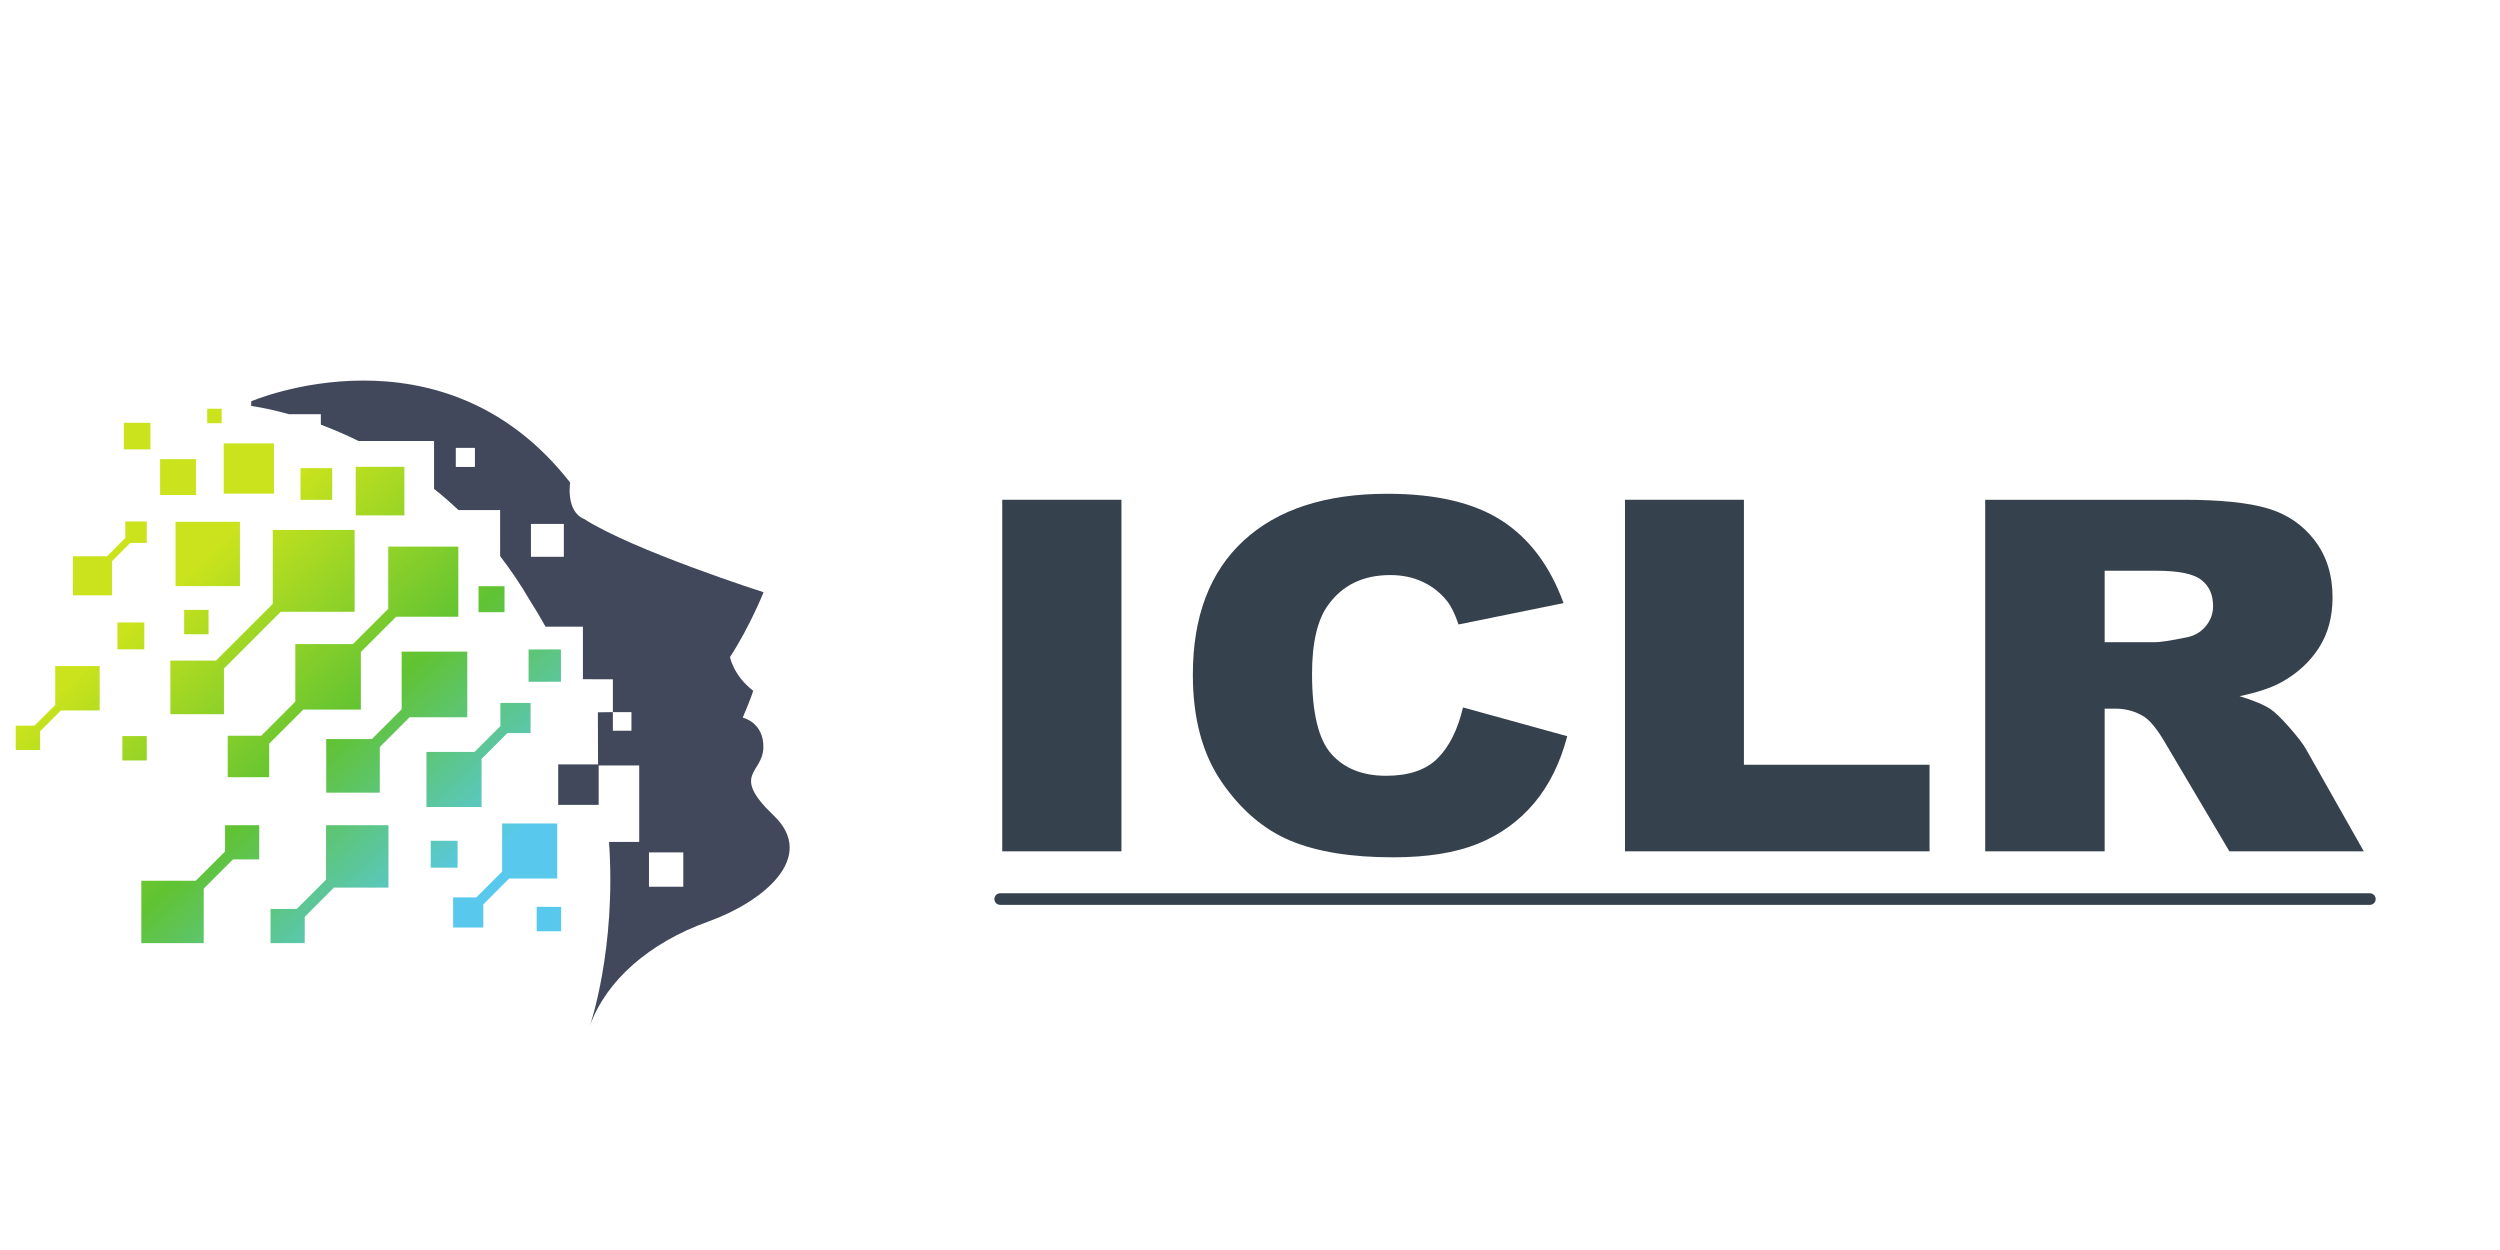 <?xml version="1.0" encoding="UTF-8" standalone="no"?>
<svg
   version="1.1"
   id="svg29"
   xml:space="preserve"
   width="288"
   height="144"
   viewBox="0 0 288 144"
   xmlns="http://www.w3.org/2000/svg"
   xmlns:svg="http://www.w3.org/2000/svg"><defs
     id="defs33"><linearGradient
       x1="0"
       y1="0"
       x2="1"
       y2="0"
       gradientUnits="userSpaceOnUse"
       gradientTransform="matrix(-35.481,39.171,39.171,35.481,44.018,24.542)"
       spreadMethod="pad"
       id="linearGradient59"><stop
         style="stop-opacity:1;stop-color:#58c9ed"
         offset="0"
         id="stop49" /><stop
         style="stop-opacity:1;stop-color:#58c9ed"
         offset="0.149"
         id="stop51" /><stop
         style="stop-opacity:1;stop-color:#60c332"
         offset="0.47"
         id="stop53" /><stop
         style="stop-opacity:1;stop-color:#cae31c"
         offset="0.828"
         id="stop55" /><stop
         style="stop-opacity:1;stop-color:#cae31c"
         offset="1"
         id="stop57" /></linearGradient><clipPath
       clipPathUnits="userSpaceOnUse"
       id="clipPath69"><path
         d="M 0,108 H 216 V 0 H 0 Z"
         id="path67" /></clipPath></defs><g
     id="g35"
     transform="matrix(1.333,0,0,-1.333,0,144)"><g
       id="g37"><g
         id="g39"><g
           id="g45"><g
             id="g47"><path
               d="m 14.723,46.304 4.631,-0.002 v 3.947 l 4.903,4.904 h 6.391 v 7.076 h -7.075 l -0.001,-6.391 -4.905,-4.904 h -3.944 z m -2.041,14.804 v 1.851 L 10.83,62.958 V 61.537 L 9.249,59.955 6.299,59.954 6.298,56.577 h 3.379 l 0.002,2.949 1.58,1.582 z m 28.936,-18.667 2.23,2.231 h 2.004 v 2.608 h -2.608 v -2.004 l -2.231,-2.23 -4.158,-0.002 v -4.76 l 4.763,10e-4 z m 6.538,-10.339 v 4.761 h -4.76 l -0.002,-4.158 -2.23,-2.23 H 39.16 v -2.609 h 2.611 v 2.005 l 2.228,2.23 z M 4.774,47.112 2.976,45.316 H 1.36 v -2.105 l 2.104,0.001 v 1.616 l 1.799,1.798 h 3.35 v 3.84 H 4.775 Z m 14.675,-12.67 -2.526,-2.527 h -4.71 v -5.394 h 5.393 l 0.002,4.709 2.528,2.529 h 2.268 l 0.001,2.954 h -2.956 z m 8.727,-2.439 -2.527,-2.526 h -2.268 l -0.002,-2.956 h 2.956 v 2.271 l 2.526,2.527 h 4.71 v 5.394 H 28.178 Z M 40.384,51.717 34.71,51.715 v -4.987 l -2.571,-2.572 h -3.945 v -4.631 h 4.63 v 3.946 l 2.571,2.571 h 4.989 z m -9.199,-5.016 v 4.978 l 3.051,3.051 h 5.374 v 6.061 L 33.552,60.79 V 55.416 L 30.499,52.363 H 25.521 V 47.388 L 22.578,44.441 H 19.682 L 19.68,40.859 h 3.582 v 2.898 l 2.945,2.944 z M 19.158,72.704 h -1.25 v -1.251 h 1.25 z m -2.221,-4.355 h -3.1 V 65.25 l 3.1,0.001 z m -3.935,3.139 h -2.299 v -2.299 h 2.299 z m 33.38,-43.944 h 2.112 v 2.113 H 46.382 Z M 12.685,44.417 h -2.111 v -2.111 h 2.111 z m 5.34,10.904 h -2.11 v -2.11 h 2.11 z m 5.651,14.384 h -4.342 v -4.344 h 4.342 z m 11.272,-2.017 h -4.205 v -4.204 h 4.205 z M 20.736,62.935 H 15.172 V 57.37 l 5.564,0.001 z M 48.477,51.903 45.681,51.901 v -2.794 l 2.796,10e-4 z m -4.875,5.463 -2.247,-10e-4 -10e-4,-2.247 h 2.248 z M 28.71,67.569 h -2.741 v -2.741 l 2.741,10e-4 z M 12.47,54.233 H 10.148 V 51.912 H 12.47 Z M 39.545,35.362 h -2.32 l -0.002,-2.323 h 2.324 z"
               style="fill:url(#linearGradient59);stroke:none"
               id="path61" /></g></g></g></g><g
       id="g63"><g
         id="g65"
         clip-path="url(#clipPath69)"><path
           d="m 59.051,31.396 h -2.965 v 2.966 h 2.965 z m -4.48,13.482 h -1.606 v 1.606 l 1.606,10e-4 z m -5.843,15.027 h -2.842 v 2.841 h 2.842 z m -7.684,7.766 h -1.653 v 1.651 h 1.653 z M 66.872,37.54 c -3.761,3.601 -0.976,3.62 -0.902,5.838 0.076,2.217 -1.781,2.631 -1.781,2.631 0.803,1.887 0.903,2.323 0.903,2.323 -1.705,1.303 -2.006,2.91 -2.006,2.91 1.704,2.607 2.904,5.602 2.904,5.602 0,0 -11.263,3.608 -15.514,6.334 -1.604,0.666 -1.203,3.145 -1.203,3.145 -11.034,14.144 -27.564,7.022 -27.564,7.022 v -0.402 c 0,0 1.256,-0.15 3.251,-0.709 l 2.768,-0.002 v -0.906 c 1.014,-0.381 2.113,-0.845 3.265,-1.411 h 6.52 L 37.511,65.78 c 0.708,-0.566 1.413,-1.176 2.109,-1.833 h 3.601 l 0.001,-3.983 c 0.889,-1.153 1.742,-2.407 2.54,-3.774 0.494,-0.773 0.951,-1.545 1.381,-2.32 h 3.234 v -4.543 l 2.588,-0.002 v -2.84 l -1.296,-0.018 c 0,0 0.014,-3.034 0.015,-4.498 L 48.24,41.968 v -3.497 h 3.498 v 3.406 H 55.24 V 35.264 H 52.632 C 53.275,26.02 50.98,19.376 50.98,19.376 c 1.405,3.913 5.116,7.173 10.201,8.997 4.788,1.715 9.454,5.566 5.691,9.167"
           style="fill:#41485b;fill-opacity:1;fill-rule:nonzero;stroke:none"
           id="path71" /><path
           d="M 86.615,64.836 H 96.916 V 34.454 H 86.615 Z"
           style="fill:#35414d;fill-opacity:1;fill-rule:nonzero;stroke:none"
           id="path73" /><g
           id="g75"
           transform="translate(126.435,46.889)"><path
             d="m 0,0 9.008,-2.486 c -0.606,-2.309 -1.559,-4.236 -2.86,-5.783 -1.3,-1.547 -2.915,-2.714 -4.843,-3.502 -1.929,-0.788 -4.383,-1.182 -7.363,-1.182 -3.615,0 -6.568,0.48 -8.86,1.439 -2.292,0.96 -4.269,2.648 -5.934,5.065 -1.664,2.416 -2.495,5.509 -2.495,9.278 0,5.026 1.463,8.889 4.39,11.588 2.928,2.699 7.068,4.049 12.423,4.049 4.189,0 7.483,-0.774 9.881,-2.321 C 5.744,14.597 7.525,12.221 8.69,9.016 L -0.386,7.171 c -0.317,0.926 -0.65,1.602 -0.998,2.031 -0.575,0.718 -1.278,1.271 -2.11,1.657 -0.832,0.387 -1.763,0.581 -2.791,0.581 -2.329,0 -4.114,-0.856 -5.355,-2.567 -0.937,-1.269 -1.406,-3.264 -1.406,-5.981 0,-3.369 0.56,-5.676 1.679,-6.925 1.119,-1.248 2.692,-1.873 4.72,-1.873 1.965,0 3.452,0.504 4.458,1.512 C -1.184,-3.385 -0.454,-1.92 0,0"
             style="fill:#35414d;fill-opacity:1;fill-rule:nonzero;stroke:none"
             id="path77" /></g><g
           id="g79"
           transform="translate(140.434,64.836)"><path
             d="m 0,0 h 10.278 v -22.901 h 16.041 v -7.481 l -26.319,0 z"
             style="fill:#35414d;fill-opacity:1;fill-rule:nonzero;stroke:none"
             id="path81" /></g><g
           id="g83"
           transform="translate(181.888,52.526)"><path
             d="M 0,0 H 4.333 C 4.802,0 5.71,0.138 7.056,0.414 7.736,0.538 8.293,0.856 8.724,1.368 9.155,1.878 9.37,2.466 9.37,3.13 9.37,4.11 9.03,4.862 8.35,5.388 7.669,5.913 6.391,6.176 4.515,6.176 H 0 Z M -10.324,-18.072 V 12.31 H 6.807 c 3.176,0 5.604,-0.248 7.283,-0.746 1.679,-0.497 3.032,-1.419 4.061,-2.767 1.029,-1.347 1.543,-2.987 1.543,-4.921 0,-1.687 -0.393,-3.141 -1.18,-4.363 -0.787,-1.223 -1.87,-2.215 -3.247,-2.975 -0.877,-0.483 -2.081,-0.884 -3.61,-1.201 1.225,-0.374 2.116,-0.747 2.676,-1.12 0.378,-0.249 0.926,-0.782 1.644,-1.598 0.717,-0.815 1.198,-1.445 1.439,-1.888 l 4.978,-8.803 H 10.78 l -5.494,9.284 c -0.695,1.203 -1.315,1.982 -1.86,2.342 -0.741,0.47 -1.581,0.705 -2.519,0.705 H 0 v -12.331 z"
             style="fill:#35414d;fill-opacity:1;fill-rule:nonzero;stroke:none"
             id="path85" /></g><g
           id="g87"
           transform="translate(86.436,30.329)"><path
             d="M 0,0 H 118.375"
             style="fill:#35414d;fill-opacity:1;fill-rule:nonzero;stroke:none"
             id="path89" /></g><g
           id="g91"
           transform="translate(204.811,29.829)"><path
             d="m 0,0 h -118.375 c -0.276,0 -0.5,0.224 -0.5,0.5 0,0.276 0.224,0.5 0.5,0.5 H 0 C 0.276,1 0.5,0.776 0.5,0.5 0.5,0.224 0.276,0 0,0"
             style="fill:#35414d;fill-opacity:1;fill-rule:nonzero;stroke:none"
             id="path93" /></g></g></g></g></svg>
